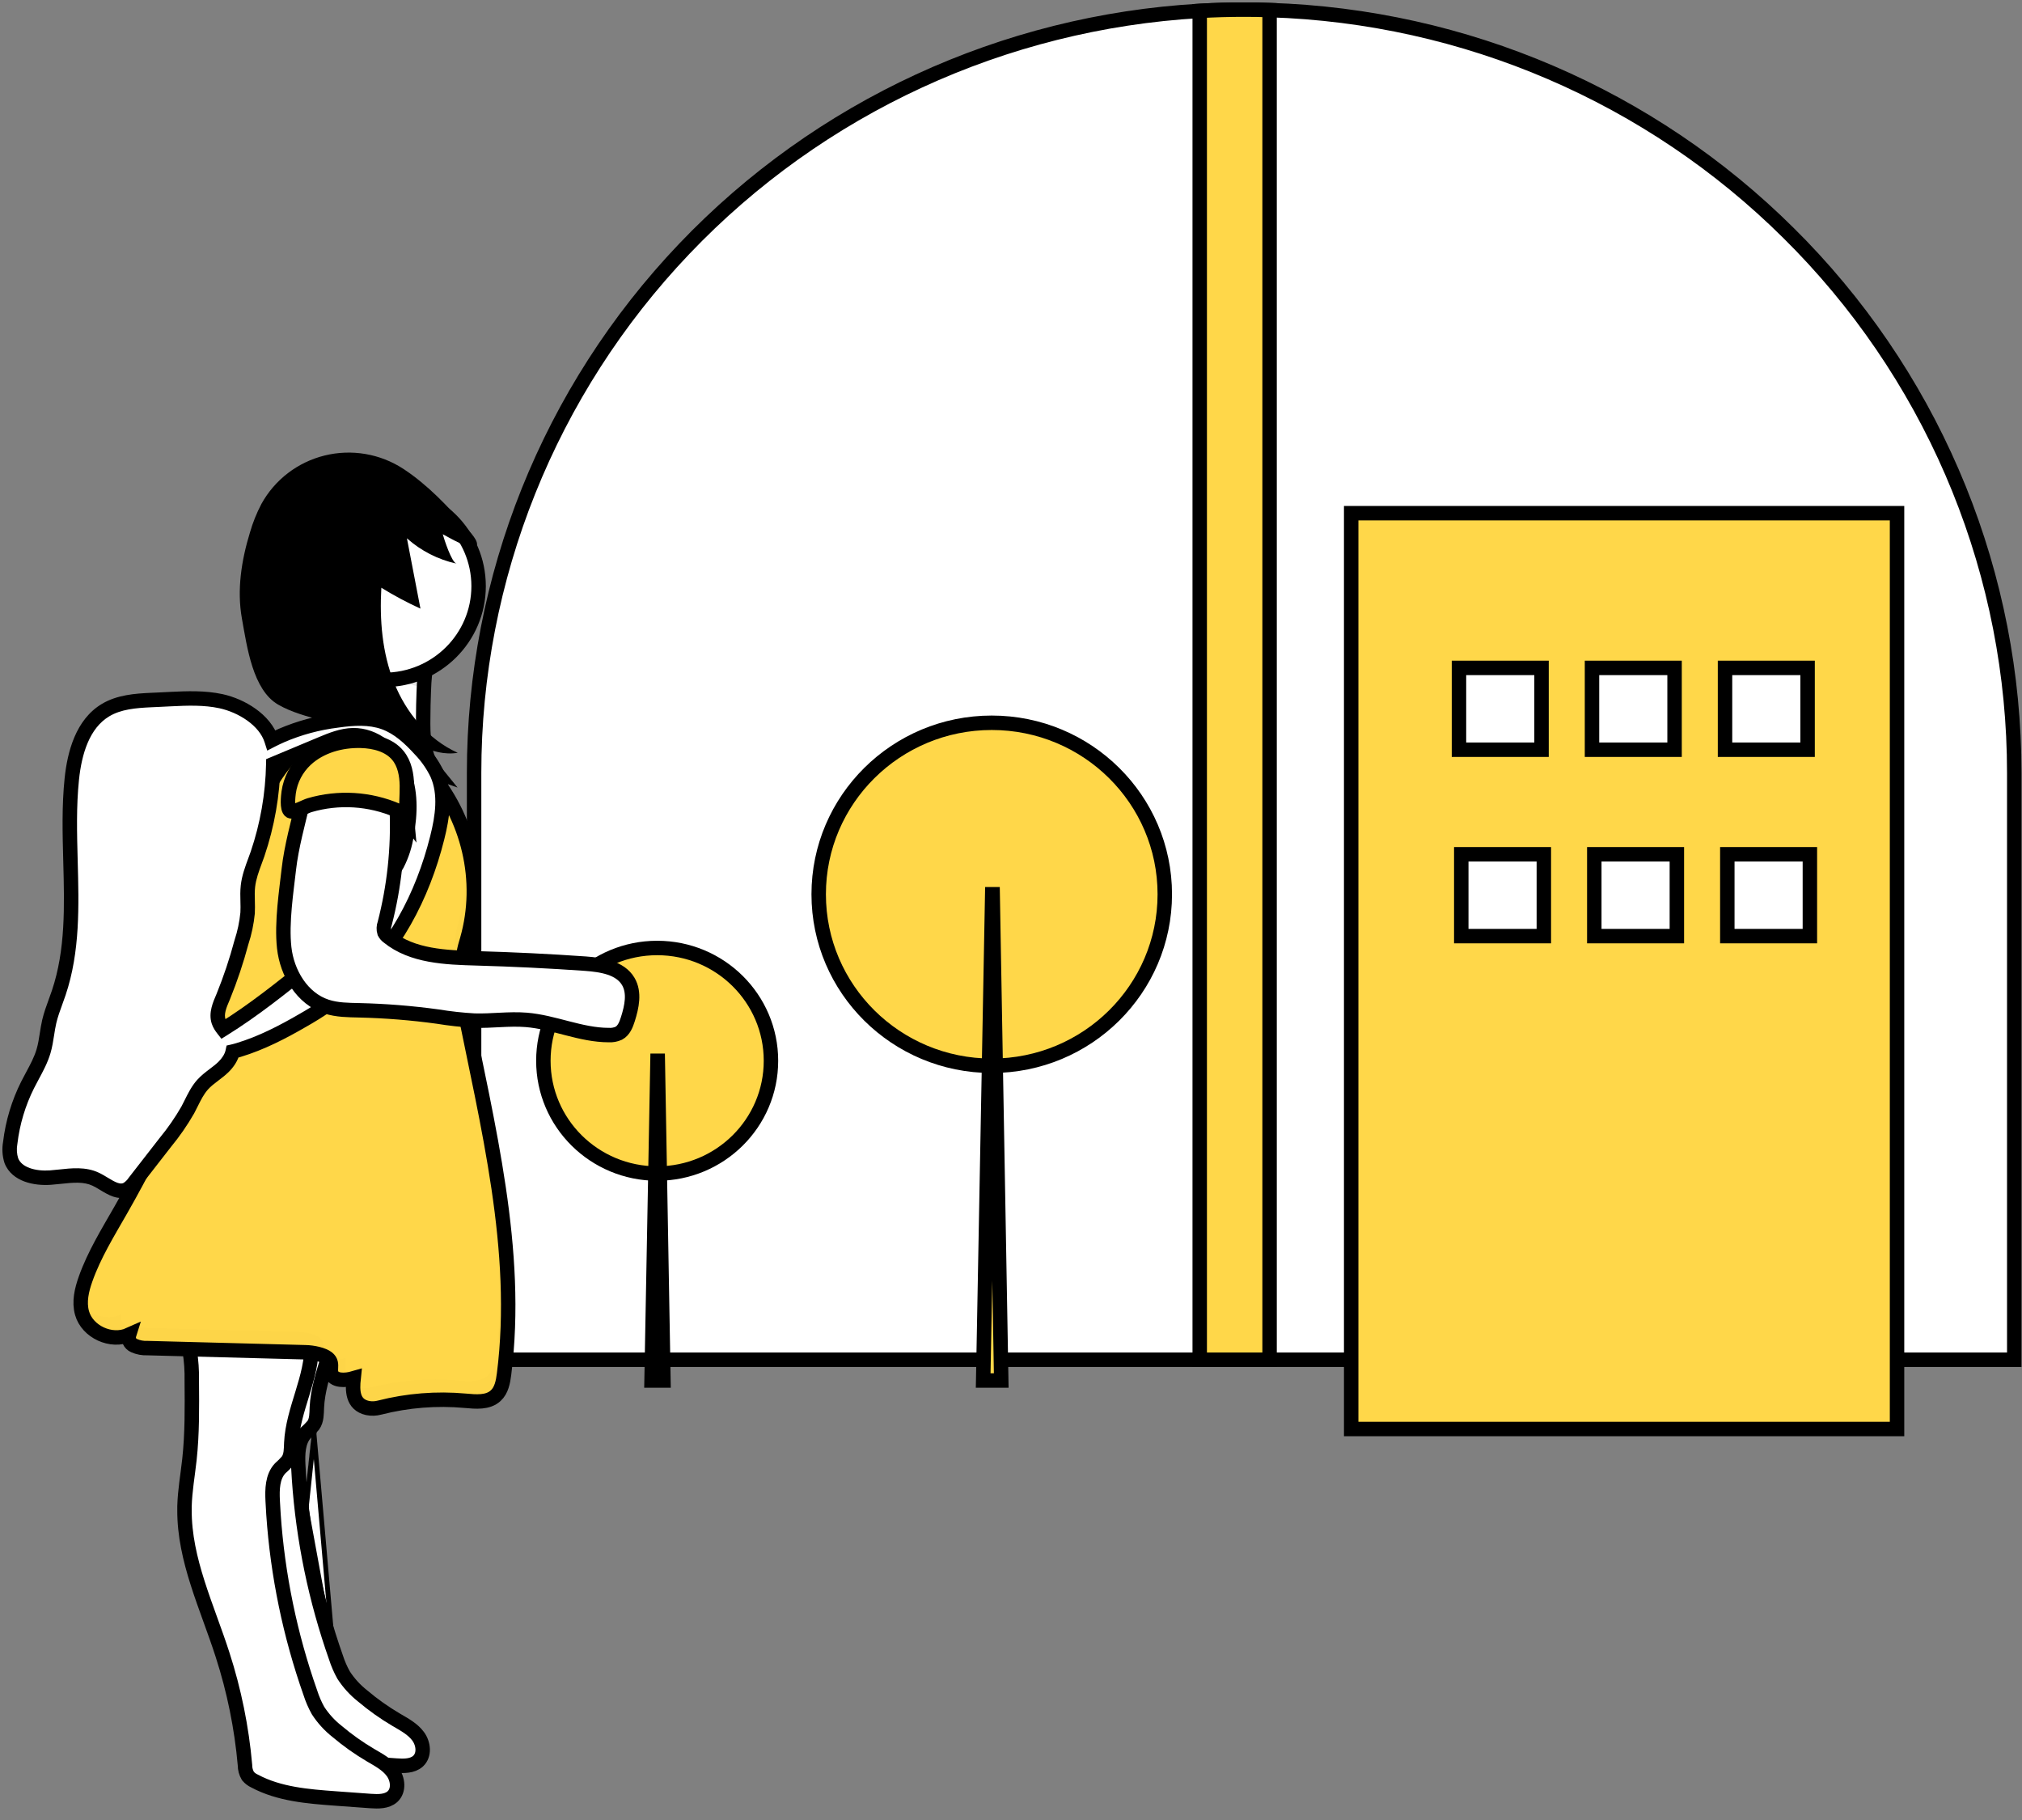 <svg width="420" height="378" viewBox="0 0 420 378" fill="none" xmlns="http://www.w3.org/2000/svg">
<rect x="0" y="0" width="420" height="378" fill="#808080" stroke="none"/>
<path d="M418.391 160.508V282.411H98.477V160.508C98.476 120.053 114.085 81.128 142.107 51.708C170.129 22.287 208.442 4.597 249.199 2.261C252.253 2.085 255.331 1.998 258.434 2C260.201 2 261.963 2.026 263.711 2.092C304.297 3.364 342.863 19.937 371.538 48.428C372.402 49.284 373.253 50.147 374.104 51.023C402.538 80.508 418.401 119.724 418.391 160.508Z" fill="white" stroke="black" stroke-width="3" stroke-linecap="round"/>
<path d="M263.712 2.092V282.411H249.2V2.261C252.254 2.085 255.332 1.998 258.435 2C260.203 2 261.964 2.026 263.712 2.092Z" fill="#FFD749" stroke="black" stroke-width="3" stroke-linecap="round"/>
<path fill-rule="evenodd" clip-rule="evenodd" d="M394.044 106.584H280.662V296.793H394.044V106.584ZM320.201 138.717H303.051V155.712H320.201V138.717ZM330.683 138.717H347.833V155.712H330.683V138.717ZM375.464 138.717H358.313V155.712H375.464V138.717ZM303.529 177.428H320.679V194.423H303.529V177.428ZM348.31 177.428H331.159V194.423H348.31V177.428ZM358.79 177.428H375.94V194.423H358.79V177.428Z" fill="#FFD749"/>
<path d="M280.662 106.584V105.084H279.162V106.584H280.662ZM394.044 106.584H395.544V105.084H394.044V106.584ZM280.662 296.793H279.162V298.293H280.662V296.793ZM394.044 296.793V298.293H395.544V296.793H394.044ZM303.051 138.717V137.217H301.551V138.717H303.051ZM320.201 138.717H321.701V137.217H320.201V138.717ZM303.051 155.712H301.551V157.212H303.051V155.712ZM320.201 155.712V157.212H321.701V155.712H320.201ZM347.833 138.717H349.333V137.217H347.833V138.717ZM330.683 138.717V137.217H329.183V138.717H330.683ZM347.833 155.712V157.212H349.333V155.712H347.833ZM330.683 155.712H329.183V157.212H330.683V155.712ZM358.313 138.717V137.217H356.813V138.717H358.313ZM375.464 138.717H376.964V137.217H375.464V138.717ZM358.313 155.712H356.813V157.212H358.313V155.712ZM375.464 155.712V157.212H376.964V155.712H375.464ZM320.679 177.428H322.179V175.928H320.679V177.428ZM303.529 177.428V175.928H302.029V177.428H303.529ZM320.679 194.423V195.923H322.179V194.423H320.679ZM303.529 194.423H302.029V195.923H303.529V194.423ZM331.159 177.428V175.928H329.659V177.428H331.159ZM348.31 177.428H349.81V175.928H348.31V177.428ZM331.159 194.423H329.659V195.923H331.159V194.423ZM348.31 194.423V195.923H349.81V194.423H348.31ZM375.94 177.428H377.44V175.928H375.94V177.428ZM358.79 177.428V175.928H357.29V177.428H358.79ZM375.94 194.423V195.923H377.44V194.423H375.94ZM358.79 194.423H357.29V195.923H358.79V194.423ZM280.662 108.084H394.044V105.084H280.662V108.084ZM282.162 296.793V106.584H279.162V296.793H282.162ZM394.044 295.293H280.662V298.293H394.044V295.293ZM392.544 106.584V296.793H395.544V106.584H392.544ZM303.051 140.217H320.201V137.217H303.051V140.217ZM304.551 155.712V138.717H301.551V155.712H304.551ZM320.201 154.212H303.051V157.212H320.201V154.212ZM318.701 138.717V155.712H321.701V138.717H318.701ZM347.833 137.217H330.683V140.217H347.833V137.217ZM349.333 155.712V138.717H346.333V155.712H349.333ZM330.683 157.212H347.833V154.212H330.683V157.212ZM329.183 138.717V155.712H332.183V138.717H329.183ZM358.313 140.217H375.464V137.217H358.313V140.217ZM359.813 155.712V138.717H356.813V155.712H359.813ZM375.464 154.212H358.313V157.212H375.464V154.212ZM373.964 138.717V155.712H376.964V138.717H373.964ZM320.679 175.928H303.529V178.928H320.679V175.928ZM322.179 194.423V177.428H319.179V194.423H322.179ZM303.529 195.923H320.679V192.923H303.529V195.923ZM302.029 177.428V194.423H305.029V177.428H302.029ZM331.159 178.928H348.31V175.928H331.159V178.928ZM332.659 194.423V177.428H329.659V194.423H332.659ZM348.31 192.923H331.159V195.923H348.31V192.923ZM346.81 177.428V194.423H349.81V177.428H346.81ZM375.94 175.928H358.79V178.928H375.94V175.928ZM377.44 194.423V177.428H374.44V194.423H377.44ZM358.79 195.923H375.94V192.923H358.79V195.923ZM357.29 177.428V194.423H360.29V177.428H357.29Z" fill="black"/>
<path d="M136.504 243.735C149.558 243.735 160.141 233.248 160.141 220.312C160.141 207.376 149.558 196.889 136.504 196.889C123.449 196.889 112.866 207.376 112.866 220.312C112.866 233.248 123.449 243.735 136.504 243.735Z" fill="#FFD749" stroke="black" stroke-width="3" stroke-linecap="round"/>
<path d="M136.571 220.312H136.636L137.805 286.721H135.338L136.571 220.312Z" fill="#FFD749" stroke="black" stroke-width="3" stroke-linecap="round"/>
<path d="M205.999 221.354C225.851 221.354 241.944 205.407 241.944 185.735C241.944 166.063 225.851 150.115 205.999 150.115C186.147 150.115 170.054 166.063 170.054 185.735C170.054 205.407 186.147 221.354 205.999 221.354Z" fill="#FFD749" stroke="black" stroke-width="3" stroke-linecap="round"/>
<path d="M206.097 185.734H206.195L207.973 286.721H204.221L206.097 185.734Z" fill="#FFD749" stroke="black" stroke-width="3" stroke-linecap="round"/>
<path d="M58.423 362.102L58.408 362.096C57.95 361.888 57.543 361.585 57.215 361.208C56.87 360.606 56.691 359.926 56.695 359.234L56.695 359.211L56.693 359.187C56.003 351.357 54.432 343.629 52.01 336.145C51.226 333.704 50.346 331.274 49.469 328.851L49.417 328.705C48.521 326.231 47.631 323.764 46.842 321.284C45.264 316.324 44.102 311.343 44.134 306.229L44.134 306.226L44.134 306.224V306.223V306.221V306.22V306.218V306.217V306.215V306.214V306.212V306.211V306.209V306.208V306.206V306.205V306.203V306.202V306.2V306.199V306.197V306.196V306.194V306.193V306.192V306.19V306.189V306.187V306.186V306.184V306.183V306.181V306.18V306.178V306.177V306.175V306.174V306.172V306.171V306.169V306.168V306.166V306.165V306.163V306.162V306.16V306.159V306.157V306.156V306.154V306.153V306.151V306.15V306.148V306.147V306.145V306.144V306.142V306.141V306.139V306.138V306.136V306.135V306.133V306.132V306.13V306.129V306.127V306.126V306.124V306.123V306.121V306.12V306.118V306.117V306.115V306.114V306.112V306.111V306.109V306.108V306.106V306.104V306.103V306.101V306.1V306.098V306.097V306.095V306.094V306.092V306.091V306.089V306.088V306.086V306.085V306.083V306.082V306.08V306.079V306.077V306.076V306.074V306.073V306.071V306.07V306.068V306.067V306.065V306.064V306.062V306.061V306.059V306.058V306.056V306.055V306.053V306.052V306.05V306.049V306.047V306.046V306.044V306.042V306.041V306.039V306.038V306.036V306.035V306.033V306.032V306.03V306.029V306.027V306.026V306.024V306.023V306.021V306.02V306.018V306.017V306.015V306.014V306.012V306.011V306.009V306.008V306.006V306.005V306.003V306.002V306V305.998V305.997V305.995V305.994V305.992V305.991V305.989V305.988V305.986V305.985V305.983V305.982V305.98V305.979V305.977V305.976V305.974V305.973V305.971V305.97V305.968V305.967V305.965V305.964V305.962V305.961V305.959V305.958V305.956V305.954V305.953V305.951V305.95V305.948V305.947V305.945V305.944V305.942V305.941V305.939V305.938V305.936V305.935V305.933V305.932V305.93V305.929V305.927V305.926V305.924V305.923V305.921V305.92V305.918V305.917V305.915V305.914V305.912V305.911V305.909V305.907V305.906V305.904V305.903V305.901V305.9V305.898V305.897V305.895V305.894V305.892V305.891V305.889V305.888V305.886V305.885V305.883V305.882V305.88V305.879V305.877V305.876V305.874V305.873V305.871V305.87V305.868V305.867V305.865V305.864V305.862V305.861V305.859V305.858V305.856V305.855V305.853V305.852V305.85V305.849V305.847V305.846V305.844V305.843V305.841V305.84V305.838V305.837V305.835V305.834V305.832V305.831V305.829V305.828V305.826V305.825V305.823V305.822V305.82V305.819V305.817V305.816V305.814V305.813V305.811V305.81V305.808V305.807V305.805V305.804V305.802V305.801V305.799V305.798V305.796V305.795V305.793V305.792V305.79V305.789V305.787V305.786V305.784V305.783V305.781V305.78V305.778V305.777V305.775V305.774V305.772V305.771V305.769V305.768V305.766V305.765V305.763V305.762V305.76V305.759V305.757V305.756V305.755V305.753V305.752V305.75V305.749V305.747V305.746V305.744V305.743V305.741V305.74V305.738V305.737V305.735V305.734V305.732V305.731V305.729V305.728V305.726V305.725V305.724V305.722V305.721V305.719V305.718V305.716V305.715V305.713V305.712V305.71V305.709V305.707V305.706V305.704V305.703V305.702V305.7V305.699V305.697V305.696V305.694V305.693V305.691V305.69V305.688V305.687V305.686V305.684V305.683V305.681V305.68V305.678V305.677V305.675V305.674V305.672V305.671V305.67V305.668V305.667V305.665V305.664V305.662V305.661V305.659V305.658V305.657V305.655V305.654V305.652V305.651V305.649V305.648V305.646V305.645V305.644V305.642V305.641V305.639V305.638V305.636V305.635V305.634V305.632V305.631V305.629V305.628V305.626V305.625V305.624V305.622V305.621V305.619V305.618V305.616V305.615V305.614V305.612V305.611V305.609V305.608V305.607V305.605V305.604V305.602V305.601V305.599V305.598V305.597V305.595V305.594V305.592V305.591V305.59V305.588V305.587V305.585V305.584V305.583V305.581V305.58V305.578V305.577V305.576V305.574V305.573V305.571V305.57V305.569V305.567V305.566V305.564V305.563V305.562V305.56V305.559V305.557V305.556V305.555V305.553V305.552V305.551V305.549V305.548V305.546V305.545V305.544V305.542V305.541V305.539V305.538V305.537V305.535V305.534V305.533V305.531V305.53V305.529V305.527V305.526V305.524V305.523V305.522V305.52V305.519V305.518V305.516V305.515V305.514V305.512V305.511V305.509V305.508V305.507V305.505V305.504V305.503V305.501V305.5V305.499V305.497V305.496V305.495V305.493V305.492V305.491V305.489V305.488V305.487V305.485V305.484V305.483V305.481V305.48C44.195 303.278 44.481 301.11 44.771 298.912C44.906 297.892 45.041 296.866 45.155 295.826L45.155 295.826C45.734 290.512 45.692 285.161 45.65 279.859C45.649 279.728 45.648 279.597 45.647 279.466C45.692 277.305 45.541 275.145 45.194 273.011L45.193 273.003L45.191 272.995C45.1 272.529 44.948 272.072 44.793 271.642C44.747 271.513 44.701 271.388 44.656 271.266C44.546 270.968 44.442 270.685 44.352 270.4C44.101 269.598 44.032 268.959 44.323 268.389L44.323 268.389C44.976 267.111 46.539 266.167 48.413 265.53C50.262 264.902 52.292 264.614 53.707 264.563C57.538 264.429 61.321 265.422 65.118 266.435C66.293 266.752 67.371 267.059 68.135 267.765C69.149 268.706 69.479 270.227 69.521 271.779L69.521 271.78C69.619 275.199 68.675 278.515 67.637 281.909C67.57 282.128 67.503 282.347 67.435 282.566C66.465 285.726 65.471 288.963 65.316 292.313M58.423 362.102L65.816 292.336M58.423 362.102L58.438 362.11C63.415 364.772 69.268 365.244 75.053 365.667M58.423 362.102L58.202 362.551M65.316 292.313L65.816 292.336M65.316 292.313C65.316 292.313 65.316 292.313 65.316 292.313L65.816 292.336M65.316 292.313C65.308 292.49 65.302 292.664 65.296 292.834C65.28 293.302 65.265 293.748 65.205 294.189C65.126 294.77 64.976 295.281 64.677 295.712M65.816 292.336C65.808 292.499 65.802 292.664 65.797 292.829C65.759 293.947 65.72 295.103 65.072 296.019M64.677 295.712C64.682 295.706 64.687 295.7 64.692 295.694L65.072 296.019M64.677 295.712C64.207 296.26 63.697 296.772 63.151 297.246L63.13 297.265L63.111 297.285C61.359 299.189 61.341 302.012 61.451 304.334L61.451 304.336C61.499 305.285 61.552 306.235 61.616 307.185L61.616 307.186C62.486 319.867 65.071 332.376 69.302 344.375M64.677 295.712C64.672 295.718 64.668 295.725 64.664 295.731L65.072 296.019M65.072 296.019L69.302 344.375M69.302 344.375C69.301 344.373 69.3 344.37 69.3 344.368L69.776 344.216M69.302 344.375L61.95 304.311C61.998 305.258 62.051 306.205 62.115 307.152C62.982 319.791 65.559 332.257 69.776 344.216M69.302 344.375C69.303 344.378 69.304 344.38 69.305 344.382L69.776 344.216M69.302 344.375C69.718 345.681 70.264 346.943 70.932 348.142L70.94 348.157L70.949 348.17C72.043 349.86 73.409 351.36 74.992 352.611M69.776 344.216C70.183 345.493 70.716 346.727 71.369 347.899C72.434 349.544 73.765 351.005 75.308 352.223M74.992 352.611C74.99 352.609 74.987 352.607 74.985 352.605L75.308 352.223M74.992 352.611C74.994 352.612 74.996 352.614 74.999 352.616L75.308 352.223M74.992 352.611C77.199 354.477 79.562 356.154 82.058 357.621L82.058 357.621C82.221 357.716 82.382 357.81 82.543 357.904C84.061 358.785 85.499 359.621 86.453 360.917C86.961 361.607 87.27 362.476 87.295 363.307C87.32 364.132 87.068 364.884 86.498 365.411M75.308 352.223C77.495 354.074 79.838 355.736 82.311 357.19C82.474 357.285 82.638 357.38 82.802 357.475C84.304 358.346 85.837 359.235 86.856 360.62C87.987 362.156 88.236 364.487 86.835 365.781M86.498 365.411C86.499 365.411 86.5 365.41 86.501 365.409L86.835 365.781M86.498 365.411C86.497 365.412 86.496 365.413 86.495 365.414L86.835 365.781M86.498 365.411C86.011 365.847 85.377 366.077 84.643 366.179C83.904 366.282 83.102 366.25 82.31 366.193L75.053 365.667M86.835 365.781C85.661 366.833 83.867 366.807 82.274 366.691L75.016 366.165M75.016 366.165L75.053 365.667M75.016 366.165C69.251 365.744 63.288 365.271 58.202 362.551M75.016 366.165L75.052 365.667L75.053 365.667M58.202 362.551C57.664 362.307 57.187 361.948 56.806 361.499C56.401 360.811 56.191 360.028 56.195 359.231M58.202 362.551L56.195 359.231M44.658 295.772C44.547 296.788 44.413 297.802 44.279 298.815C43.987 301.03 43.696 303.243 43.634 305.473L44.658 295.772ZM44.658 295.772C45.234 290.487 45.192 285.162 45.15 279.851L45.147 279.462L44.658 295.772ZM56.195 359.231C55.508 351.439 53.945 343.747 51.534 336.298L56.195 359.231Z" fill="white" stroke="black"/>
<path d="M86.835 365.781C85.661 366.833 83.867 366.807 82.274 366.691L75.016 366.165C69.251 365.744 63.288 365.271 58.202 362.551C57.664 362.307 57.187 361.948 56.806 361.499C56.401 360.811 56.191 360.028 56.195 359.231C55.508 351.439 53.945 343.747 51.534 336.298C48.348 326.381 43.57 316.606 43.634 306.226C43.634 305.973 43.634 305.7 43.634 305.473C43.724 302.222 44.303 299.007 44.658 295.772C45.248 290.358 45.189 284.902 45.147 279.462C45.192 277.33 45.043 275.197 44.701 273.091C44.366 271.381 43.108 269.666 43.878 268.162C45.37 265.242 50.78 264.168 53.689 264.063C57.607 263.926 61.462 264.942 65.247 265.952C66.4 266.262 67.605 266.594 68.475 267.399C69.643 268.483 69.978 270.182 70.02 271.765C70.222 278.789 66.139 285.323 65.816 292.336C65.757 293.599 65.816 294.967 65.072 296.019C64.582 296.592 64.049 297.128 63.479 297.624C61.887 299.355 61.839 301.964 61.95 304.311C61.998 305.258 62.051 306.205 62.115 307.152C62.982 319.791 65.559 332.257 69.776 344.216C70.183 345.493 70.716 346.727 71.369 347.899C72.434 349.544 73.765 351.005 75.308 352.223C77.495 354.074 79.838 355.736 82.311 357.19C83.962 358.158 85.725 359.084 86.856 360.62C87.987 362.156 88.236 364.487 86.835 365.781Z" fill="white" stroke="black" stroke-width="3" stroke-linecap="round"/>
<path d="M81.524 373.146C80.351 374.199 78.556 374.172 76.963 374.057L69.706 373.531C63.94 373.11 57.978 372.636 52.892 369.916C52.353 369.672 51.876 369.313 51.495 368.864C51.091 368.176 50.88 367.393 50.885 366.596C50.198 358.804 48.634 351.112 46.223 343.663C43.038 333.746 38.259 323.971 38.323 313.591C38.323 313.338 38.323 313.065 38.323 312.839C38.413 309.587 38.992 306.373 39.348 303.137C39.937 297.723 39.879 292.268 39.836 286.828C39.882 284.695 39.732 282.563 39.39 280.456C39.056 278.747 37.797 277.032 38.567 275.527C40.059 272.607 45.469 271.534 48.379 271.428C52.297 271.292 56.151 272.307 59.937 273.317C61.089 273.628 62.294 273.959 63.165 274.764C64.333 275.848 64.667 277.547 64.71 279.131C64.912 286.154 60.829 292.689 60.505 299.702C60.447 300.964 60.505 302.332 59.762 303.384C59.271 303.957 58.739 304.494 58.169 304.989C56.576 306.72 56.528 309.329 56.64 311.676C56.688 312.623 56.741 313.57 56.804 314.517C57.672 327.156 60.248 339.622 64.466 351.581C64.872 352.858 65.406 354.092 66.058 355.264C67.124 356.91 68.454 358.371 69.998 359.589C72.185 361.439 74.528 363.101 77.001 364.555C78.652 365.523 80.415 366.449 81.545 367.985C82.676 369.522 82.926 371.852 81.524 373.146Z" fill="white" stroke="black" stroke-width="3" stroke-linecap="round"/>
<path d="M90.498 160.389C87.912 157.233 87.843 152.824 87.907 148.773C87.907 147.195 87.955 145.564 88.013 143.959V143.922C88.085 140.973 88.399 138.035 88.953 135.136C89.232 133.745 89.605 132.374 90.068 131.032C89.718 130.954 89.367 130.88 89.006 130.817C83.441 129.728 77.715 129.728 72.149 130.817C71.189 131.006 68.757 130.964 67.371 131.432C66.977 131.526 66.633 131.765 66.41 132.101C66.139 132.663 66.697 134.294 67.1 135.741C67.322 136.393 67.447 137.074 67.472 137.761C67.418 138.408 67.319 139.049 67.175 139.682C66.925 140.844 66.596 141.997 66.442 143.175C66.171 145.185 66.41 147.231 66.277 149.257C66.145 151.282 65.555 153.413 64 154.734C73.038 155.502 81.942 157.402 90.498 160.389Z" fill="white" stroke="black" stroke-width="3" stroke-linecap="round"/>
<path opacity="0.1" d="M66.375 138.795C67.081 138.853 67.782 138.921 68.499 139C75.57 139.749 82.549 141.194 89.332 143.314V143.278L90.272 134.492C90.272 133.966 90.272 133.439 90.272 132.887C90.272 131.987 90.298 131.077 90.319 130.172C84.754 129.083 79.028 129.083 73.463 130.172C72.502 130.362 70.07 130.32 68.684 130.788C68.684 131.645 68.684 132.503 68.653 133.36C68.618 133.944 68.538 134.525 68.413 135.097C68.159 136.517 67.444 137.816 66.375 138.795Z" fill="black"/>
<path d="M79.77 141.209C68.921 141.209 60.126 132.494 60.126 121.743C60.126 110.993 68.921 102.277 79.77 102.277C90.619 102.277 99.414 110.993 99.414 121.743C99.414 132.494 90.619 141.209 79.77 141.209Z" fill="white" stroke="black" stroke-width="3" stroke-linecap="round"/>
<path d="M97.025 195.144C100.513 182.912 97.328 169.775 88.998 160.116C87.145 157.964 85.281 155.754 82.85 154.465C79.956 152.94 76.532 152.887 73.256 152.855C70.362 152.855 67.379 152.855 64.719 153.997C61.124 155.518 58.645 158.822 56.553 162.099C54.323 165.593 52.306 169.375 51.966 173.5C51.785 175.946 52.221 178.43 51.854 180.866C51.387 183.954 49.651 186.721 48.94 189.762C48.552 191.404 48.472 193.103 48.223 194.776C47.847 197.065 47.3 199.323 46.588 201.531C41.312 218.888 34.089 235.603 25.054 251.364C22.399 256.01 19.558 260.603 17.775 265.638C16.968 267.916 16.384 270.373 17.042 272.719C18.141 276.612 23.105 278.901 26.816 277.223C26.679 277.655 26.707 278.122 26.895 278.536C27.083 278.949 27.418 279.279 27.836 279.464C28.718 279.859 29.683 280.039 30.649 279.99L63.439 280.853C64.3 280.874 65.157 280.989 65.993 281.195C69.847 282.173 68.398 283.825 68.812 285.204C69.316 286.887 71.753 286.75 73.452 286.256C73.192 288.713 73.134 291.717 76.335 292.432C77.166 292.599 78.024 292.57 78.841 292.348C84.65 290.865 90.674 290.385 96.648 290.928C98.836 291.128 101.336 291.37 102.956 289.876C104.177 288.765 104.495 286.998 104.702 285.367C107.967 259.587 101.251 233.771 96.207 208.302C95.528 204.867 95.772 199.3 96.791 195.944L97.025 195.144Z" fill="#FFD749" stroke="black" stroke-width="3" stroke-linecap="round"/>
<path fill-rule="evenodd" clip-rule="evenodd" d="M52.982 178.777C53.155 178.311 53.327 177.844 53.491 177.376C55.541 171.34 56.643 165.034 56.764 158.678L66.673 154.533C68.808 153.644 71.011 152.734 73.326 152.697C77.838 152.623 81.879 156.006 83.641 160.125C85.404 164.245 85.255 168.922 84.47 173.326C84.158 175.485 83.489 177.579 82.489 179.523C81.434 181.41 79.911 182.968 78.386 184.529C77.611 185.323 76.834 186.118 76.118 186.957C75.006 188.265 74.037 189.685 73.068 191.104C71.983 192.692 70.899 194.28 69.615 195.712C67.991 197.427 66.232 199.01 64.353 200.447C58.536 205.126 52.684 209.825 46.34 213.761C45.956 213.272 45.614 212.759 45.416 212.168C44.859 210.506 45.62 208.736 46.316 207.116C46.337 207.069 46.357 207.022 46.377 206.975C47.869 203.298 49.13 199.533 50.152 195.701C50.799 193.731 51.228 191.697 51.431 189.635C51.48 188.815 51.459 187.991 51.438 187.168C51.411 186.128 51.385 185.087 51.5 184.053C51.705 182.231 52.344 180.503 52.982 178.777ZM48.332 218.405C48.762 218.309 49.187 218.188 49.604 218.061C54.303 216.635 58.688 214.367 62.936 211.9C66.202 210.049 69.311 207.938 72.232 205.587C81.826 197.648 87.804 186.047 90.814 174.02C91.918 169.653 92.625 164.897 90.814 160.773C89.913 158.897 88.716 157.176 87.268 155.675C85.144 153.344 82.787 151.129 79.835 150.05C76.745 148.93 73.336 149.167 70.082 149.63C66.085 150.115 62.181 151.168 58.486 152.755L58.39 152.799C57.758 153.086 57.075 153.397 56.403 153.743C55.057 149.481 50.115 146.551 45.915 145.636C42.48 144.894 38.944 145.026 35.419 145.199L32.982 145.32L31.469 145.389C28.119 145.541 24.731 145.805 21.912 147.493C17.166 150.34 15.483 156.332 14.915 161.798C14.331 167.436 14.486 173.167 14.64 178.882C14.892 188.188 15.142 197.453 12.201 206.207C11.992 206.831 11.766 207.451 11.54 208.07C11.045 209.426 10.551 210.781 10.226 212.179C10.025 213.046 9.888 213.928 9.752 214.809C9.568 215.994 9.384 217.179 9.043 218.329C8.513 220.125 7.62 221.782 6.727 223.44C6.394 224.059 6.06 224.678 5.745 225.305C3.846 229.09 2.621 233.171 2.125 237.369C1.9 238.597 1.978 239.86 2.353 241.051C3.484 243.987 7.301 244.803 10.471 244.576C11.128 244.529 11.794 244.458 12.462 244.386C15.012 244.113 17.59 243.836 19.863 244.908C20.437 245.172 21.015 245.522 21.596 245.872C23.198 246.841 24.812 247.816 26.372 247.012C26.986 246.637 27.511 246.134 27.911 245.539L34.33 237.284C36.078 235.165 37.643 232.904 39.008 230.524C39.248 230.073 39.477 229.613 39.705 229.153C40.387 227.778 41.07 226.402 42.092 225.263C42.789 224.488 43.622 223.856 44.457 223.222C45.124 222.716 45.792 222.209 46.393 221.627C47.303 220.747 48.081 219.604 48.332 218.405Z" fill="white"/>
<path d="M53.491 177.376L54.912 177.859L54.907 177.872L53.491 177.376ZM52.982 178.777L51.575 178.257L51.575 178.257L52.982 178.777ZM56.764 158.678L55.265 158.649L55.283 157.671L56.186 157.294L56.764 158.678ZM66.673 154.533L66.094 153.149L66.096 153.148L66.673 154.533ZM73.326 152.697L73.35 154.197L73.35 154.197L73.326 152.697ZM83.641 160.125L85.02 159.535L83.641 160.125ZM84.47 173.326L82.985 173.111L82.989 173.087L82.993 173.062L84.47 173.326ZM82.489 179.523L83.823 180.209L83.811 180.233L83.798 180.256L82.489 179.523ZM78.386 184.529L79.459 185.578H79.459L78.386 184.529ZM76.118 186.957L74.975 185.985L74.977 185.983L76.118 186.957ZM73.068 191.104L71.829 190.258L73.068 191.104ZM69.615 195.712L70.731 196.713L70.718 196.728L70.704 196.743L69.615 195.712ZM64.353 200.447L63.413 199.278L63.427 199.266L63.442 199.255L64.353 200.447ZM46.34 213.761L47.131 215.035L45.99 215.743L45.161 214.687L46.34 213.761ZM45.416 212.168L46.838 211.691L45.416 212.168ZM46.316 207.116L47.694 207.708L47.694 207.709L46.316 207.116ZM46.377 206.975L47.767 207.539L47.761 207.553L47.755 207.567L46.377 206.975ZM50.152 195.701L48.702 195.314L48.713 195.273L48.727 195.233L50.152 195.701ZM51.431 189.635L52.928 189.725L52.927 189.753L52.924 189.782L51.431 189.635ZM51.438 187.168L49.939 187.207V187.207L51.438 187.168ZM51.5 184.053L50.01 183.886L50.01 183.885L51.5 184.053ZM49.604 218.061L49.167 216.626L49.169 216.625L49.604 218.061ZM48.332 218.405L46.864 218.098L47.062 217.153L48.004 216.941L48.332 218.405ZM62.936 211.9L62.182 210.603L62.189 210.599L62.196 210.595L62.936 211.9ZM72.232 205.587L73.188 206.742L73.18 206.749L73.173 206.755L72.232 205.587ZM90.814 174.02L89.359 173.656L89.36 173.652L90.814 174.02ZM90.814 160.773L92.166 160.123L92.177 160.146L92.188 160.17L90.814 160.773ZM87.268 155.675L86.188 156.716L86.173 156.7L86.159 156.685L87.268 155.675ZM79.835 150.05L80.346 148.64L80.35 148.642L79.835 150.05ZM70.082 149.63L70.293 151.115L70.278 151.117L70.263 151.119L70.082 149.63ZM58.486 152.755L57.865 151.389L57.88 151.383L57.894 151.376L58.486 152.755ZM58.39 152.799L59.011 154.164L59.011 154.164L58.39 152.799ZM56.403 153.743L57.09 155.077L55.508 155.892L54.972 154.195L56.403 153.743ZM45.915 145.636L46.232 144.17L46.234 144.171L45.915 145.636ZM35.419 145.199L35.344 143.701L35.345 143.701L35.419 145.199ZM32.982 145.32L33.056 146.819L33.049 146.819L32.982 145.32ZM31.469 145.389L31.4 143.89L31.401 143.89L31.469 145.389ZM21.912 147.493L21.141 146.207L21.141 146.207L21.912 147.493ZM14.915 161.798L13.422 161.644L13.422 161.643L14.915 161.798ZM14.64 178.882L16.14 178.842V178.842L14.64 178.882ZM12.201 206.207L13.623 206.685L13.623 206.685L12.201 206.207ZM11.54 208.07L12.949 208.584V208.584L11.54 208.07ZM10.226 212.179L11.688 212.518V212.518L10.226 212.179ZM9.752 214.809L8.269 214.579V214.578L9.752 214.809ZM9.043 218.329L7.604 217.905L7.604 217.902L9.043 218.329ZM6.727 223.44L5.407 222.729L5.407 222.729L6.727 223.44ZM5.745 225.305L4.405 224.632L4.405 224.632L5.745 225.305ZM2.125 237.369L3.614 237.545L3.609 237.592L3.6 237.638L2.125 237.369ZM2.353 241.051L0.953 241.591L0.936 241.546L0.922 241.501L2.353 241.051ZM10.471 244.576L10.364 243.08H10.364L10.471 244.576ZM12.462 244.386L12.302 242.895L12.302 242.895L12.462 244.386ZM19.863 244.908L19.236 246.271L19.223 246.265L19.863 244.908ZM21.596 245.872L20.82 247.156L21.596 245.872ZM26.372 247.012L27.154 248.292L27.107 248.321L27.059 248.346L26.372 247.012ZM27.911 245.539L26.667 244.702L26.695 244.659L26.727 244.618L27.911 245.539ZM34.33 237.284L33.146 236.364L33.159 236.347L33.173 236.33L34.33 237.284ZM39.008 230.524L40.331 231.231L40.32 231.251L40.309 231.27L39.008 230.524ZM39.705 229.153L38.361 228.487L38.361 228.487L39.705 229.153ZM42.092 225.263L40.976 224.261L40.977 224.26L42.092 225.263ZM44.457 223.222L45.364 224.417L44.457 223.222ZM46.393 221.627L47.436 222.705V222.705L46.393 221.627ZM54.907 177.872C54.738 178.355 54.561 178.833 54.389 179.298L51.575 178.257C51.749 177.788 51.917 177.334 52.075 176.881L54.907 177.872ZM58.264 158.706C58.14 165.217 57.011 171.676 54.911 177.859L52.071 176.894C54.071 171.004 55.147 164.851 55.265 158.649L58.264 158.706ZM67.252 155.917L57.343 160.062L56.186 157.294L66.094 153.149L67.252 155.917ZM73.35 154.197C71.37 154.228 69.433 155.008 67.25 155.918L66.096 153.148C68.183 152.279 70.651 151.239 73.302 151.197L73.35 154.197ZM82.262 160.716C80.669 156.992 77.093 154.136 73.35 154.197L73.301 151.197C78.584 151.111 83.088 155.02 85.02 159.535L82.262 160.716ZM82.993 173.062C83.759 168.771 83.856 164.439 82.262 160.716L85.02 159.535C86.953 164.051 86.752 169.073 85.946 173.589L82.993 173.062ZM81.155 178.837C82.079 177.041 82.697 175.106 82.985 173.111L85.954 173.54C85.619 175.864 84.899 178.118 83.823 180.209L81.155 178.837ZM77.313 183.481C78.863 181.894 80.238 180.474 81.18 178.791L83.798 180.256C82.629 182.345 80.959 184.042 79.459 185.578L77.313 183.481ZM74.977 185.983C75.732 185.1 76.544 184.269 77.313 183.481L79.459 185.578C78.678 186.378 77.937 187.137 77.259 187.931L74.977 185.983ZM71.829 190.258C72.791 188.85 73.803 187.364 74.975 185.985L77.261 187.929C76.209 189.166 75.283 190.52 74.307 191.95L71.829 190.258ZM68.498 194.71C69.705 193.365 70.735 191.86 71.829 190.258L74.307 191.95C73.231 193.524 72.093 195.196 70.731 196.713L68.498 194.71ZM63.442 199.255C65.257 197.867 66.957 196.338 68.525 194.681L70.704 196.743C69.026 198.516 67.207 200.153 65.264 201.638L63.442 199.255ZM45.549 212.486C51.803 208.606 57.584 203.966 63.413 199.278L65.293 201.615C59.487 206.286 53.565 211.043 47.131 215.035L45.549 212.486ZM46.838 211.691C46.956 212.042 47.175 212.396 47.52 212.834L45.161 214.687C44.737 214.148 44.273 213.476 43.994 212.645L46.838 211.691ZM47.694 207.709C47.337 208.541 47.026 209.272 46.853 209.981C46.685 210.672 46.681 211.221 46.838 211.691L43.994 212.645C43.594 211.453 43.691 210.286 43.939 209.271C44.181 208.275 44.6 207.311 44.938 206.524L47.694 207.709ZM47.755 207.567C47.735 207.614 47.715 207.662 47.694 207.708L44.938 206.524C44.959 206.476 44.979 206.43 44.998 206.384L47.755 207.567ZM51.601 196.087C50.563 199.98 49.282 203.804 47.767 207.539L44.987 206.411C46.456 202.792 47.696 199.086 48.702 195.314L51.601 196.087ZM52.924 189.782C52.71 191.953 52.258 194.095 51.577 196.169L48.727 195.233C49.339 193.367 49.746 191.44 49.938 189.487L52.924 189.782ZM52.938 187.13C52.959 187.942 52.982 188.83 52.928 189.725L49.934 189.545C49.979 188.8 49.96 188.041 49.939 187.207L52.938 187.13ZM52.991 184.219C52.889 185.134 52.91 186.072 52.938 187.13L49.939 187.207C49.912 186.184 49.88 185.04 50.01 183.886L52.991 184.219ZM54.389 179.298C53.74 181.054 53.172 182.61 52.991 184.22L50.01 183.885C50.238 181.851 50.948 179.952 51.575 178.257L54.389 179.298ZM50.042 219.495C49.608 219.628 49.142 219.76 48.661 219.869L48.004 216.941C48.381 216.857 48.766 216.748 49.167 216.626L50.042 219.495ZM63.689 213.197C59.408 215.684 54.905 218.02 50.04 219.496L49.169 216.625C53.701 215.25 57.968 213.051 62.182 210.603L63.689 213.197ZM73.173 206.755C70.189 209.157 67.012 211.315 63.675 213.205L62.196 210.595C65.392 208.784 68.434 206.719 71.291 204.418L73.173 206.755ZM92.269 174.384C89.206 186.623 83.097 198.543 73.188 206.742L71.276 204.431C80.555 196.752 86.402 185.471 89.359 173.656L92.269 174.384ZM92.188 160.17C94.217 164.794 93.38 169.992 92.268 174.388L89.36 173.652C90.457 169.315 91.032 165.001 89.441 161.375L92.188 160.17ZM88.347 154.633C89.906 156.25 91.195 158.103 92.166 160.123L89.462 161.422C88.63 159.692 87.525 158.103 86.188 156.716L88.347 154.633ZM80.35 148.642C83.663 149.852 86.226 152.305 88.376 154.664L86.159 156.685C84.062 154.383 81.91 152.406 79.32 151.459L80.35 148.642ZM69.871 148.145C73.154 147.677 76.883 147.384 80.346 148.64L79.323 151.461C76.606 150.475 73.519 150.656 70.293 151.115L69.871 148.145ZM57.894 151.376C61.72 149.733 65.763 148.644 69.901 148.141L70.263 151.119C66.408 151.587 62.641 152.602 59.078 154.133L57.894 151.376ZM57.769 151.433L57.865 151.389L59.108 154.12L59.011 154.164L57.769 151.433ZM55.716 152.41C56.426 152.044 57.142 151.719 57.769 151.433L59.011 154.164C58.374 154.454 57.725 154.749 57.09 155.077L55.716 152.41ZM46.234 144.171C48.522 144.669 50.998 145.71 53.102 147.215C55.199 148.714 57.032 150.755 57.833 153.292L54.972 154.195C54.428 152.47 53.117 150.914 51.357 149.655C49.603 148.4 47.508 147.518 45.596 147.102L46.234 144.171ZM35.345 143.701C38.853 143.529 42.577 143.381 46.232 144.17L45.598 147.102C42.383 146.408 39.035 146.523 35.492 146.698L35.345 143.701ZM32.907 143.822L35.344 143.701L35.493 146.698L33.056 146.819L32.907 143.822ZM31.401 143.89L32.914 143.822L33.049 146.819L31.536 146.887L31.401 143.89ZM21.141 146.207C24.327 144.298 28.083 144.042 31.4 143.89L31.537 146.887C28.154 147.041 25.136 147.311 22.683 148.78L21.141 146.207ZM13.422 161.643C13.996 156.127 15.729 149.452 21.141 146.207L22.683 148.78C18.602 151.227 16.969 156.537 16.407 161.953L13.422 161.643ZM13.141 178.923C12.987 173.224 12.827 167.395 13.422 161.644L16.407 161.953C15.835 167.476 15.985 173.109 16.14 178.842L13.141 178.923ZM10.78 205.73C13.621 197.27 13.393 188.278 13.141 178.923L16.14 178.842C16.39 188.098 16.663 197.636 13.623 206.685L10.78 205.73ZM10.13 207.556C10.357 206.934 10.577 206.332 10.78 205.729L13.623 206.685C13.406 207.33 13.174 207.968 12.949 208.584L10.13 207.556ZM8.765 211.839C9.114 210.338 9.641 208.897 10.13 207.556L12.949 208.584C12.449 209.955 11.988 211.224 11.688 212.518L8.765 211.839ZM8.269 214.578C8.405 213.707 8.549 212.771 8.765 211.839L11.688 212.518C11.501 213.322 11.372 214.149 11.234 215.039L8.269 214.578ZM7.604 217.902C7.912 216.865 8.083 215.781 8.269 214.579L11.234 215.039C11.052 216.207 10.855 217.492 10.481 218.755L7.604 217.902ZM5.407 222.729C6.313 221.047 7.126 219.526 7.604 217.905L10.481 218.753C9.9 220.724 8.928 222.518 8.048 224.151L5.407 222.729ZM4.405 224.632C4.731 223.983 5.075 223.345 5.407 222.729L8.048 224.151C7.713 224.774 7.389 225.374 7.086 225.978L4.405 224.632ZM0.635 237.192C1.152 232.821 2.428 228.572 4.405 224.632L7.086 225.978C5.265 229.607 4.09 233.52 3.614 237.545L0.635 237.192ZM0.922 241.501C0.474 240.077 0.381 238.567 0.649 237.099L3.6 237.638C3.42 238.626 3.483 239.643 3.784 240.602L0.922 241.501ZM10.578 246.073C8.846 246.196 6.877 246.043 5.135 245.409C3.384 244.773 1.724 243.591 0.953 241.591L3.753 240.512C4.113 241.448 4.927 242.142 6.16 242.59C7.402 243.042 8.926 243.183 10.364 243.08L10.578 246.073ZM12.622 245.878C11.959 245.949 11.266 246.023 10.577 246.073L10.364 243.08C10.99 243.035 11.629 242.967 12.302 242.895L12.622 245.878ZM19.223 246.265C17.399 245.404 15.265 245.594 12.622 245.878L12.302 242.895C14.758 242.631 17.782 242.268 20.503 243.551L19.223 246.265ZM20.82 247.156C20.224 246.796 19.719 246.493 19.236 246.27L20.49 243.545C21.154 243.851 21.807 244.247 22.371 244.588L20.82 247.156ZM27.059 248.346C25.811 248.989 24.573 248.877 23.529 248.531C22.539 248.203 21.585 247.618 20.82 247.156L22.371 244.588C23.209 245.095 23.863 245.482 24.471 245.683C25.024 245.866 25.373 245.839 25.685 245.679L27.059 248.346ZM29.156 246.376C28.635 247.151 27.952 247.805 27.154 248.292L25.59 245.732C26.02 245.469 26.387 245.117 26.667 244.702L29.156 246.376ZM35.514 238.205L29.096 246.46L26.727 244.618L33.146 236.364L35.514 238.205ZM40.309 231.27C38.902 233.723 37.289 236.055 35.487 238.239L33.173 236.33C34.868 234.276 36.384 232.084 37.706 229.778L40.309 231.27ZM41.048 229.82C40.822 230.277 40.584 230.757 40.331 231.231L37.684 229.817C37.913 229.39 38.131 228.95 38.361 228.487L41.048 229.82ZM43.209 226.265C42.346 227.227 41.747 228.412 41.048 229.82L38.361 228.487C39.027 227.144 39.794 225.578 40.976 224.261L43.209 226.265ZM45.364 224.417C44.509 225.065 43.793 225.614 43.208 226.266L40.977 224.26C41.785 223.361 42.735 222.646 43.55 222.027L45.364 224.417ZM47.436 222.705C46.759 223.36 46.018 223.92 45.364 224.417L43.55 222.027C44.229 221.512 44.824 221.058 45.35 220.549L47.436 222.705ZM49.8 218.712C49.467 220.304 48.475 221.699 47.436 222.705L45.35 220.55C46.131 219.794 46.695 218.905 46.864 218.098L49.8 218.712Z" fill="black"/>
<path d="M94.819 117.061C90.986 116.217 87.44 114.405 84.524 111.8L87.333 126.405C84.535 125.132 81.822 123.684 79.21 122.07C78.833 128.751 79.379 135.586 81.864 141.804C84.349 148.023 88.931 153.589 95.079 156.351C89.621 157.256 84.721 153.373 79.863 150.748C76.475 148.922 70.688 150.801 66.983 149.696C63.839 148.78 60.611 147.981 57.776 146.344C52.51 143.298 51.315 134.402 50.248 128.457C49.181 122.512 50.152 116.356 51.925 110.569C52.516 108.519 53.314 106.535 54.309 104.645C55.677 102.164 57.549 99.99 59.808 98.262C62.066 96.534 64.662 95.289 67.43 94.606C70.199 93.923 73.081 93.816 75.893 94.292C78.706 94.769 81.388 95.818 83.77 97.374C88.665 100.568 93.205 105.266 96.942 109.722C97.473 110.337 99.666 112.526 98.939 113.447C98.052 114.562 92.849 111.384 91.968 110.953C92.222 111.905 93.805 116.814 94.819 117.061Z" fill="black"/>
<g opacity="0.1">
<path opacity="0.1" d="M74.729 288.221C75.56 288.388 76.418 288.359 77.235 288.137C83.044 286.654 89.068 286.174 95.042 286.717C97.23 286.916 99.73 287.159 101.35 285.664C102.571 284.554 102.889 282.787 103.096 281.156C106.361 255.376 99.645 229.56 94.602 204.091C93.922 200.656 94.166 195.089 95.186 191.733L95.424 190.917C97.39 183.962 97.274 176.59 95.09 169.699C98.712 177.696 99.398 186.697 97.028 195.142L96.789 195.957C95.769 199.314 95.525 204.901 96.205 208.316C101.233 233.785 107.949 259.617 104.7 285.38C104.493 287.011 104.169 288.779 102.953 289.889C101.36 291.367 98.833 291.125 96.646 290.941C90.672 290.398 84.648 290.879 78.838 292.362C78.021 292.584 77.163 292.613 76.332 292.446C73.72 291.862 73.28 289.752 73.343 287.664C73.767 287.931 74.237 288.12 74.729 288.221Z" fill="black"/>
<path opacity="0.1" d="M25.212 273.011C25.075 273.444 25.102 273.911 25.291 274.324C25.479 274.738 25.813 275.068 26.231 275.252C27.114 275.647 28.078 275.827 29.045 275.779L61.835 276.641C62.696 276.663 63.552 276.777 64.389 276.983C68.243 277.962 66.794 279.614 67.208 280.992C67.712 282.676 70.149 282.539 71.848 282.044C71.689 283.544 71.609 285.243 72.294 286.506C70.802 286.727 69.199 286.532 68.8 285.201C68.402 283.87 69.836 282.171 65.981 281.192C65.145 280.986 64.289 280.872 63.428 280.85L30.659 279.987C29.692 280.036 28.728 279.856 27.845 279.461C27.427 279.277 27.093 278.946 26.904 278.533C26.716 278.12 26.689 277.652 26.826 277.22C23.11 278.898 18.151 276.61 17.052 272.717C16.886 272.127 16.793 271.519 16.776 270.907C18.761 273.264 22.355 274.316 25.212 273.011Z" fill="black"/>
</g>
<path d="M63 166.348C62 170.5 60.5 176 60 180.5C59.5 185 58.454 191.575 59.033 196.837C59.612 202.098 62.749 207.411 67.846 209.069C70.012 209.774 72.333 209.779 74.61 209.831C80.066 209.958 85.509 210.394 90.915 211.136C93.43 211.549 95.967 211.828 98.512 211.973C102.112 212.088 105.712 211.531 109.301 211.82C115.109 212.288 120.625 214.977 126.455 214.977C127.166 215.02 127.877 214.89 128.525 214.598C129.587 214.03 130.06 212.799 130.421 211.662C131.233 209.095 131.87 206.149 130.495 203.829C128.801 200.972 124.952 200.398 121.613 200.146C114.095 199.62 106.568 199.251 99.033 199.041C92.603 198.862 85.637 198.62 80.652 194.59C80.316 194.352 80.041 194.038 79.85 193.675C79.662 193.059 79.685 192.398 79.914 191.796C81.89 184.145 82.738 176.25 82.431 168.358C82.465 167.65 82.28 166.949 81.9 166.348C81.449 165.867 80.862 165.53 80.217 165.38C75.766 163.965 71 163.834 66.477 165.002" fill="white"/>
<path d="M63 166.348C62 170.5 60.5 176 60 180.5C59.5 185 58.454 191.575 59.033 196.837C59.612 202.098 62.749 207.411 67.846 209.069C70.012 209.774 72.333 209.779 74.61 209.831C80.066 209.958 85.509 210.394 90.915 211.136C93.43 211.548 95.967 211.828 98.512 211.973C102.112 212.088 105.712 211.531 109.301 211.82C115.109 212.288 120.625 214.977 126.455 214.977C127.166 215.02 127.877 214.89 128.525 214.598C129.587 214.03 130.06 212.799 130.421 211.662C131.233 209.095 131.87 206.149 130.495 203.829C128.801 200.972 124.952 200.398 121.613 200.146C114.095 199.62 106.568 199.251 99.033 199.041C92.603 198.862 85.637 198.62 80.652 194.59C80.316 194.352 80.041 194.038 79.85 193.675C79.662 193.059 79.685 192.398 79.914 191.796C81.89 184.145 82.738 176.25 82.431 168.358C82.465 167.65 82.28 166.949 81.9 166.348C81.449 165.867 80.862 165.53 80.217 165.38C75.766 163.965 71 163.834 66.477 165.002" stroke="black" stroke-width="3" stroke-linecap="round"/>
<path d="M82.564 168.352C83.335 168.614 84.005 169.104 84.486 169.756C84.274 167.562 84.561 165.347 84.518 163.138C84.476 160.928 84.061 158.624 82.655 156.909C80.865 154.72 77.823 153.936 74.977 153.862C70.847 153.752 66.573 154.941 63.547 157.729C61.599 159.537 60.334 161.95 59.963 164.569C59.867 165.29 59.549 167.994 60.308 168.457C60.972 168.867 63.494 167.452 64.306 167.226C70.337 165.469 76.799 165.868 82.564 168.352Z" fill="#FFD749" stroke="black" stroke-width="3" stroke-linecap="round"/>
</svg>
